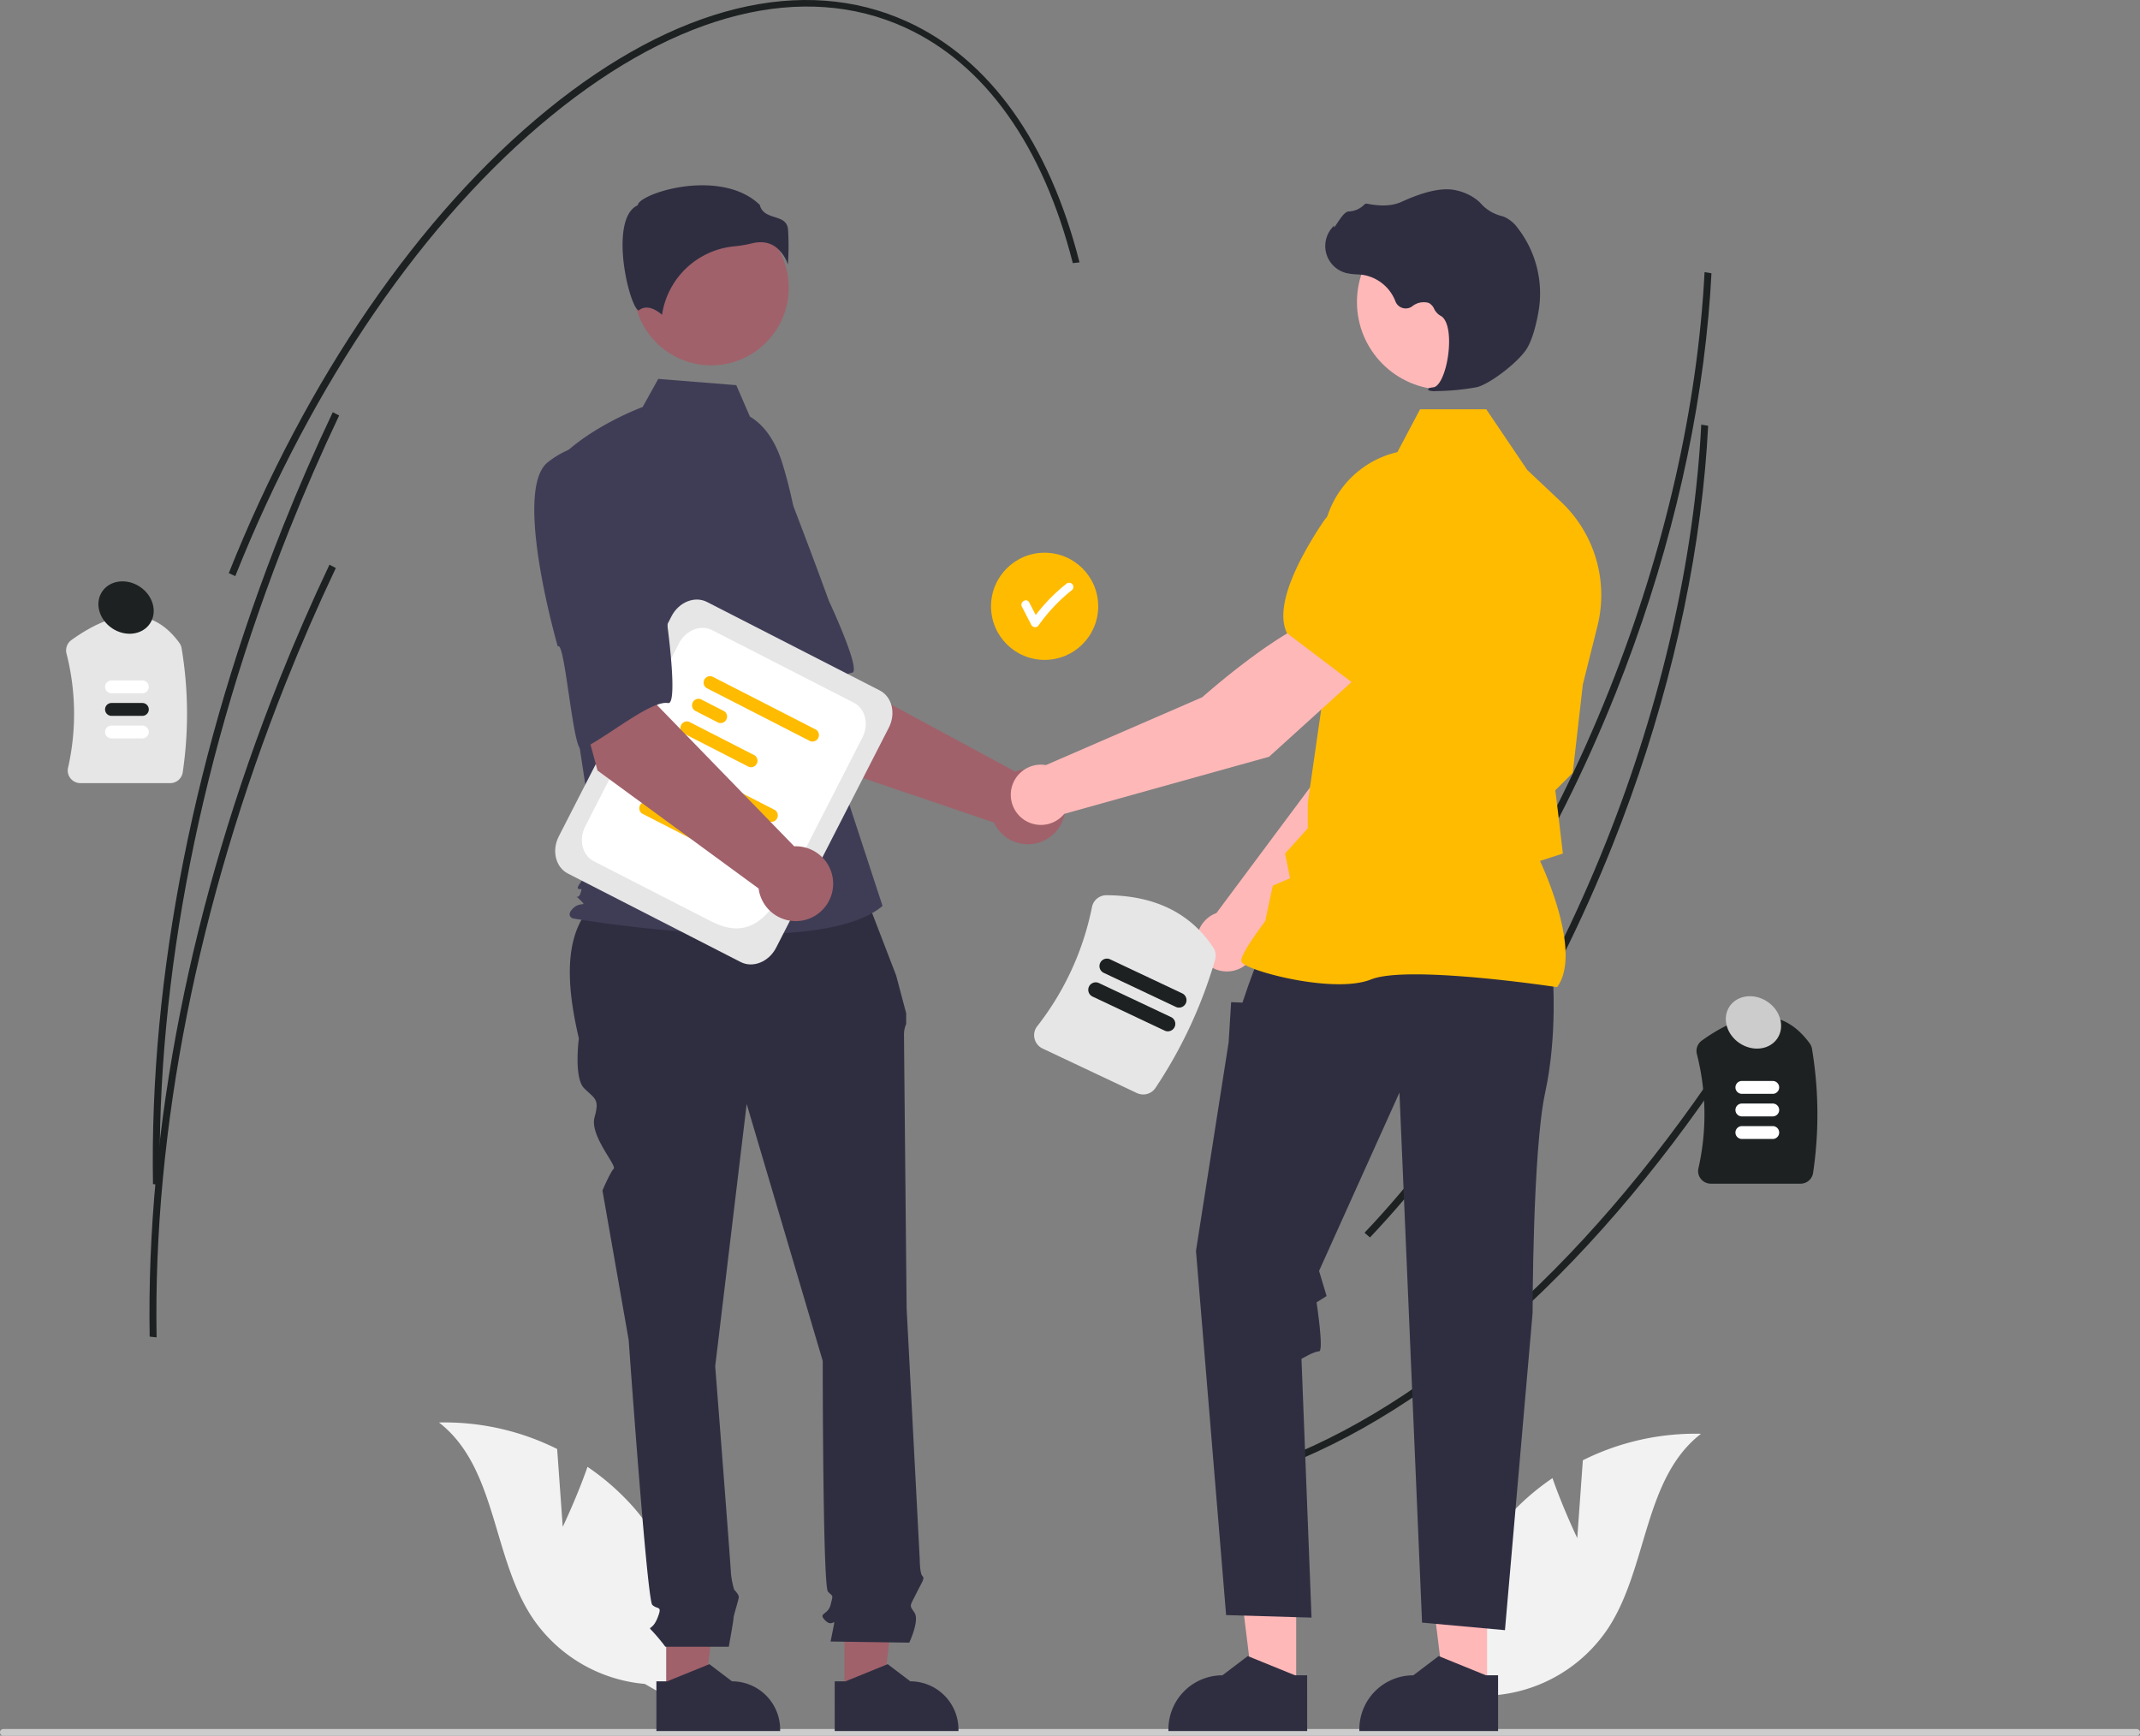<svg id="crm" xmlns="http://www.w3.org/2000/svg" width="544.44" height="441.573" viewBox="0 0 544.44 441.573">
  <rect x="0" y="0" width="544.44" height="441.573" fill="#808080" stroke="none"/>
  <path id="Path_2664" data-name="Path 2664" d="M792.239,250.013c-2.828,31.162-10.886,64.02-23.522,95.724-15.626,39.206-36.976,73.738-61.742,99.864l-1.374-1.2c24.646-26,45.9-60.38,61.46-99.424,14.064-35.283,22.428-72,24.2-106.167l1.756.294Q792.739,244.518,792.239,250.013Z" transform="translate(-357.599 -169.579)" fill="#1d2121"/>
  <path id="Path_2665" data-name="Path 2665" d="M794.935,506.228c-34.785,55.34-76.987,94.881-118.832,111.338l-.846-1.552c41.555-16.343,83.51-55.682,118.136-110.769Z" transform="translate(-349.031 -244.813)" fill="#1d2121"/>
  <path id="Path_2666" data-name="Path 2666" d="M791.063,304.076c-2.828,31.162-10.886,64.02-23.522,95.724-15.626,39.206-36.976,73.738-61.742,99.864l-1.374-1.2c24.646-26,45.9-60.38,61.46-99.424,14.064-35.283,22.429-72,24.2-106.167l1.756.294Q791.562,298.582,791.063,304.076Z" transform="translate(-357.267 -184.845)" fill="#1d2121"/>
  <path id="Path_2667" data-name="Path 2667" d="M270.575,403.221H247.752A3.23,3.23,0,0,1,245.215,402a3.163,3.163,0,0,1-.619-2.688,62.067,62.067,0,0,0-.4-29.09,3.236,3.236,0,0,1,1.256-3.4c11.736-8.441,20.978-8.2,27.47.729a3.243,3.243,0,0,1,.568,1.37,101.573,101.573,0,0,1,.285,31.522,3.223,3.223,0,0,1-3.2,2.778Z" transform="translate(-227.284 -203.988)" fill="#e6e6e6"/>
  <path id="Path_2668" data-name="Path 2668" d="M267.4,386.828h-7.851a1.637,1.637,0,0,1,0-3.274H267.4a1.637,1.637,0,0,1,0,3.274Z" transform="translate(-231.182 -210.451)" fill="#fff"/>
  <path id="Path_2669" data-name="Path 2669" d="M267.4,394.828h-7.851a1.637,1.637,0,0,1,0-3.274H267.4a1.637,1.637,0,0,1,0,3.274Z" transform="translate(-231.182 -212.71)" fill="#1d2121"/>
  <path id="Path_2670" data-name="Path 2670" d="M267.4,402.828h-7.851a1.637,1.637,0,0,1,0-3.274H267.4a1.637,1.637,0,0,1,0,3.274Z" transform="translate(-231.182 -214.969)" fill="#fff"/>
  <path id="Path_2671" data-name="Path 2671" d="M848.575,545.221H825.752A3.229,3.229,0,0,1,823.215,544a3.163,3.163,0,0,1-.619-2.688,62.07,62.07,0,0,0-.4-29.09,3.236,3.236,0,0,1,1.255-3.4c11.736-8.441,20.978-8.2,27.47.729a3.244,3.244,0,0,1,.568,1.37,101.574,101.574,0,0,1,.284,31.522A3.223,3.223,0,0,1,848.575,545.221Z" transform="translate(-390.497 -244.086)" fill="#1d2121"/>
  <path id="Path_2672" data-name="Path 2672" d="M845.4,528.828h-7.851a1.637,1.637,0,1,1,0-3.274H845.4a1.637,1.637,0,1,1,0,3.274Z" transform="translate(-394.395 -250.548)" fill="#fff"/>
  <path id="Path_2673" data-name="Path 2673" d="M845.4,536.828h-7.851a1.637,1.637,0,1,1,0-3.274H845.4a1.637,1.637,0,1,1,0,3.274Z" transform="translate(-394.395 -252.807)" fill="#fff"/>
  <path id="Path_2674" data-name="Path 2674" d="M845.4,544.828h-7.851a1.637,1.637,0,1,1,0-3.274H845.4a1.637,1.637,0,1,1,0,3.274Z" transform="translate(-394.395 -255.066)" fill="#fff"/>
  <path id="Path_2675" data-name="Path 2675" d="M765.105,756.137a.851.851,0,0,1-.854.854H221.519a.854.854,0,1,1,0-1.708H764.251a.852.852,0,0,1,.854.854Z" transform="translate(-220.665 -315.418)" fill="#ccc"/>
  <path id="Path_2676" data-name="Path 2676" d="M407.777,673.163l-1.423-19.8a64.044,64.044,0,0,0-30.068-6.743c14.662,11.333,13.488,33.985,23.642,49.487a38.523,38.523,0,0,0,28.725,17.023l12.2,7.02a64.551,64.551,0,0,0-15.03-51.917,62.352,62.352,0,0,0-11.746-10.33C411.412,665.563,407.777,673.163,407.777,673.163Z" transform="translate(-264.609 -284.73)" fill="#f2f2f2"/>
  <path id="Path_2677" data-name="Path 2677" d="M766.53,677.163l1.423-19.8a64.045,64.045,0,0,1,30.068-6.743c-14.662,11.333-13.488,33.985-23.642,49.487a38.523,38.523,0,0,1-28.725,17.023l-12.2,7.02a64.551,64.551,0,0,1,15.03-51.917,62.351,62.351,0,0,1,11.746-10.33C762.894,669.563,766.53,677.163,766.53,677.163Z" transform="translate(-365.258 -285.86)" fill="#f2f2f2"/>
  <circle id="Ellipse_593" data-name="Ellipse 593" cx="13.635" cy="13.635" r="13.635" transform="translate(252.127 140.613)" fill="#fb0"/>
  <path id="Path_2678" data-name="Path 2678" d="M595.676,349.241a1.1,1.1,0,0,0-1.522,0,45.161,45.161,0,0,0-7.737,7.9l-1.654-3.2c-.636-1.231-2.495-.144-1.859,1.087l2.419,4.681a1.089,1.089,0,0,0,1.859,0,43.6,43.6,0,0,1,8.495-8.948,1.083,1.083,0,0,0,0-1.522Z" transform="translate(-322.916 -200.675)" fill="#fff"/>
  <path id="Path_2679" data-name="Path 2679" d="M497.894,393.433l-20.561-32.29,23.809-12.751,6.249,24.636,44.03,23.793A9.52,9.52,0,1,1,546,409.773Z" transform="translate(-293.142 -200.522)" fill="#a0616a"/>
  <path id="Path_2680" data-name="Path 2680" d="M455.949,308.787c-6.46,9.485,16.5,43.964,16.5,43.964,1.118-2.411,11.81,24.662,13.6,23.063,5.089-4.545,13.056-17.206,17.485-17.77,2.533-.323-5.874-18.284-5.874-18.284s-3.842-10.606-9.055-24.154a24.33,24.33,0,0,0-17.672-15.454S462.41,299.3,455.949,308.787Z" transform="translate(-286.78 -186.894)" fill="#3f3d56"/>
  <path id="Path_2681" data-name="Path 2681" d="M236.174,585.67h9.765l4.645-37.664H236.172Z" transform="translate(-66.689 -154.743)" fill="#a0616a"/>
  <path id="Path_2682" data-name="Path 2682" d="M453.368,736.668h2.748l10.731-4.364,5.751,4.363h0a12.256,12.256,0,0,1,12.255,12.254v.4H453.369Z" transform="translate(-286.375 -308.929)" fill="#2f2e41"/>
  <path id="Path_2683" data-name="Path 2683" d="M299.39,585.67h9.765l4.646-37.664H299.389Z" transform="translate(-84.54 -154.743)" fill="#a0616a"/>
  <path id="Path_2684" data-name="Path 2684" d="M516.585,736.668h2.749l10.731-4.364,5.751,4.363h0a12.256,12.256,0,0,1,12.255,12.254v.4H516.586Z" transform="translate(-304.226 -308.929)" fill="#2f2e41"/>
  <path id="Path_2685" data-name="Path 2685" d="M496.785,455.889l-63.515,1.588c-12.063,6.552-12.246,20.733-8.294,37.569,0,0-1.334,10.007,1.334,12.676s4,2.669,2.669,7.339,5.715,12.3,4.859,13.154-2.858,5.526-2.858,5.526l6.671,38.027s4.67,66.047,6,67.382,2.669,0,1.334,3.336-2.669,2-1.334,3.336a49.16,49.16,0,0,1,3.336,4h16.13s1.216-6.671,1.216-7.339,1.334-4.67,1.334-5.337-1.179-1.846-1.179-1.846a21.946,21.946,0,0,1-.822-4.158c0-1.334-4-52.7-4-52.7l8.006-66.714,19.347,65.38s0,57.374,1.334,58.709,1.334.667.667,3.336-3.336,2-1.334,4,2.669-1.334,2,2l-.667,3.336,20.014.286s2.669-5.623,1.334-7.625-1.254-1.455.374-4.73,2.295-3.943,1.628-4.61-.667-4.216-.667-4.216l-3.336-63.833s-.667-67.382-.667-69.383a6.654,6.654,0,0,1,.554-3v-2.717l-2.556-9.626Z" transform="translate(-277.708 -230.876)" fill="#2f2e41"/>
  <circle id="Ellipse_594" data-name="Ellipse 594" cx="19.734" cy="19.734" r="19.734" transform="translate(161.188 53.474)" fill="#a0616a"/>
  <path id="Path_2686" data-name="Path 2686" d="M466.739,286.253c4.252,2.528,6.795,7.172,8.255,11.9a112.744,112.744,0,0,1,4.845,26.937l1.542,27.371,19.1,58.281c-16.551,14.005-78.766,3.183-78.766,3.183s-1.91-.637,0-2.546,3.769-.218,1.859-2.128-.593.218.043-1.692,0-.637-.637-1.273,4.928-6.366,4.928-6.366l-5.093-33.454-6.366-67.479c7.639-9.549,23-15.178,23-15.178l3.97-7.145,19.848,1.588Z" transform="translate(-275.949 -180.267)" fill="#3f3d56"/>
  <path id="Path_2687" data-name="Path 2687" d="M480.178,223.609a9.145,9.145,0,0,1,3.249,4.564,64.23,64.23,0,0,0,.042-8.955c-.233-2.1-1.708-2.567-3.417-3.113-1.543-.493-3.288-1.051-3.757-3.085-6.2-6.035-17-5.73-24.393-3.625-4.067,1.158-6.407,2.647-6.616,3.518l-.043.179-.165.083c-3.135,1.567-3.745,6.517-3.7,10.393.076,7.3,2.6,15.6,4.018,16.27.075.036.094.022.127-.005h0c2.139-1.709,4.748.13,5.895,1.13a20.525,20.525,0,0,1,18.378-17.409,32.208,32.208,0,0,0,4.429-.743,9.325,9.325,0,0,1,2.263-.3,6.44,6.44,0,0,1,3.694,1.1Z" transform="translate(-282.987 -160.884)" fill="#2f2e41"/>
  <path id="Path_2688" data-name="Path 2688" d="M660.168,447.939l37.962-38.55,10-30.831-16.095-6.51c-7.973,8.042-16.181,32.663-16.181,32.663l-25.91,34.775c-.207.077-.413.158-.616.254a7.669,7.669,0,1,0,10.839,8.2Z" transform="translate(-340.468 -207.202)" fill="#ffb8b8"/>
  <path id="Path_2689" data-name="Path 2689" d="M704.453,362.423l20.354,5.888.076-.015c7.482-1.453,13.4-13.886,17.047-24.061a14.063,14.063,0,0,0-7.617-17.623h0a14.094,14.094,0,0,0-14.708,2.243l-10.148,8.739Z" transform="translate(-357.275 -194.05)" fill="#fb0"/>
  <path id="Path_2690" data-name="Path 2690" d="M453.165,582.281H442.218l-5.207-42.221h16.155Z" transform="translate(-123.401 -152.499)" fill="#ffb8b8"/>
  <path id="Path_2691" data-name="Path 2691" d="M670.188,734.327h-3.081l-12.029-4.892-6.447,4.891h0a13.739,13.739,0,0,0-13.738,13.737v.447h35.3Z" transform="translate(-337.633 -308.119)" fill="#2f2e41"/>
  <path id="Path_2692" data-name="Path 2692" d="M520.848,582.281H509.9l-5.207-42.221H520.85Z" transform="translate(-142.513 -152.499)" fill="#ffb8b8"/>
  <path id="Path_2693" data-name="Path 2693" d="M737.872,734.327H734.79l-12.029-4.892-6.447,4.891h0a13.739,13.739,0,0,0-13.738,13.737v.447h35.3Z" transform="translate(-356.745 -308.119)" fill="#2f2e41"/>
  <path id="Path_2694" data-name="Path 2694" d="M735.419,486.046s1.278,15.338-1.917,30.037-3.2,56.1-3.2,56.1l-7.03,80.669-21.09-1.917-5.752-134.849-20.451,45.376,1.917,6.391-2.554,1.6s1.915,12.462.637,12.462-4.474,1.917-4.474,1.917l2.556,65.827-21.729-.639-7.669-92.668,8.308-53.045.639-10.225,2.876.118,1.464-4.272,2.69-7.35Z" transform="translate(-340.393 -238.129)" fill="#2f2e41"/>
  <path id="Path_2695" data-name="Path 2695" d="M741.05,434.446l.114-.16c6.083-8.517-3.066-28.982-4.446-31.949l5.812-1.886-1.309-11.125-.62-4.96,4.442-4.442.013-.111,2.556-22.368,3.717-14.857a32.617,32.617,0,0,0-9.258-31.61l-8.592-8.1-10.441-15.45H706.2l-5.773,10.905a24.542,24.542,0,0,0-18.989,25.057l1.308,28.6L677.624,387.6l0,6.445-5.765,6.407,1.259,6.294-4.387,1.88-1.937,9.04c-.8,1.058-6.093,8.113-6.093,10.042,0,.29.214.569.672.88,3.606,2.442,23.538,7.42,32.359,3.89,9.4-3.757,46.75,1.879,47.126,1.937Z" transform="translate(-344.919 -183.307)" fill="#fb0"/>
  <circle id="Ellipse_595" data-name="Ellipse 595" cx="22.3" cy="22.3" r="22.3" transform="translate(345.225 54.535)" fill="#ffb8b8"/>
  <path id="Path_2696" data-name="Path 2696" d="M718.723,260.78a60.647,60.647,0,0,0,10.3-.987c3.363-.775,10.784-6.513,12.807-9.9h0c1.5-2.519,2.4-6.414,2.9-9.239a27.112,27.112,0,0,0-5.3-21.393,8.566,8.566,0,0,0-3.535-2.862c-.125-.045-.254-.085-.384-.118a10.568,10.568,0,0,1-5.339-3.116,8.719,8.719,0,0,0-.9-.877,13.018,13.018,0,0,0-5.5-2.586c-3.25-.78-7.9.2-13.817,2.909-2.973,1.362-6.273.982-8.817.5a.828.828,0,0,0-.772.287,5.845,5.845,0,0,1-3.93,1.685c-.9.063-1.819,1.339-2.924,3-.251.377-.543.818-.755,1.086l-.042-.5-.5.577a7.092,7.092,0,0,0,3.5,11.468,13.832,13.832,0,0,0,2.792.371c.57.036,1.161.074,1.727.158a10.693,10.693,0,0,1,8.122,6.731,2.8,2.8,0,0,0,4.254,1.248,4.62,4.62,0,0,1,4.189-.875,3.067,3.067,0,0,1,1.395,1.5,4,4,0,0,0,1.562,1.73c2.322,1.122,2.615,6.351,1.9,10.735-.685,4.226-2.174,7.308-3.622,7.5-1.115.144-1.24.227-1.316.427l-.068.179.13.162a4.567,4.567,0,0,0,1.937.208Z" transform="translate(-353.335 -161.285)" fill="#2f2e41"/>
  <path id="Path_2697" data-name="Path 2697" d="M668.739,374.912,658.02,361.254c-10.918,3.007-30.292,20.275-30.292,20.275l-39.786,17.266a7.665,7.665,0,1,0,4.657,12.42l52.119-14.54Z" transform="translate(-321.852 -204.154)" fill="#ffb8b8"/>
  <path id="Path_2698" data-name="Path 2698" d="M693.455,366.066l16.913-18.854.939-13.359a14.1,14.1,0,0,0-6.995-13.131h0a14.062,14.062,0,0,0-18.681,4.429c-5.976,9.007-12.405,21.184-9.1,28.05l.034.07Z" transform="translate(-349.137 -192.186)" fill="#fb0"/>
  <path id="Path_2699" data-name="Path 2699" d="M464.677,447.1l-43.958-22.513c-3.127-1.6-4.162-5.849-2.309-9.468l28.661-55.963c1.854-3.619,5.906-5.261,9.032-3.66l43.958,22.513c3.127,1.6,4.162,5.849,2.309,9.468L473.709,443.44C471.856,447.06,467.8,448.7,464.677,447.1Z" transform="translate(-276.244 -202.355)" fill="#e6e6e6"/>
  <path id="Path_2700" data-name="Path 2700" d="M459.837,439.588l-29.865-15.3c-2.928-1.5-3.9-5.478-2.163-8.867l23.811-46.493c1.736-3.39,5.531-4.927,8.459-3.428l36.071,18.474c2.928,1.5,3.9,5.477,2.162,8.867L485.377,418.1C477.644,433.2,472.881,446.268,459.837,439.588Z" transform="translate(-278.914 -205.192)" fill="#fff"/>
  <path id="Path_2701" data-name="Path 2701" d="M482.673,427.073,456.22,413.525a1.654,1.654,0,0,1,1.492-2.914l26.453,13.548a1.654,1.654,0,0,1-1.492,2.914Z" transform="translate(-286.984 -218.066)" fill="#fb0"/>
  <path id="Path_2702" data-name="Path 2702" d="M458.148,424.639l-6.037-3.092a1.655,1.655,0,0,1,1.492-2.914l6.037,3.092a1.655,1.655,0,0,1-1.492,2.914Z" transform="translate(-285.824 -220.331)" fill="#fb0"/>
  <path id="Path_2703" data-name="Path 2703" d="M464.731,438.137,448,429.57a1.655,1.655,0,0,1,1.492-2.914l16.729,8.568a1.655,1.655,0,0,1-1.492,2.914Z" transform="translate(-284.663 -222.597)" fill="#fb0"/>
  <path id="Path_2704" data-name="Path 2704" d="M497.26,398.591l-26.453-13.548a1.654,1.654,0,0,1,1.492-2.914l26.453,13.548a1.654,1.654,0,0,1-1.492,2.914Z" transform="translate(-291.103 -210.023)" fill="#fb0"/>
  <path id="Path_2705" data-name="Path 2705" d="M472.735,396.157l-6.037-3.092a1.655,1.655,0,0,1,1.492-2.914l6.037,3.092a1.655,1.655,0,0,1-1.492,2.914Z" transform="translate(-289.943 -212.289)" fill="#fb0"/>
  <path id="Path_2706" data-name="Path 2706" d="M479.318,409.655l-16.729-8.568a1.655,1.655,0,0,1,1.492-2.914l16.729,8.568a1.655,1.655,0,0,1-1.492,2.914Z" transform="translate(-288.783 -214.554)" fill="#fb0"/>
  <path id="Path_2707" data-name="Path 2707" d="M428.578,398.971,418.647,362l26.537-5.024-1.427,25.376,34.868,35.9a9.52,9.52,0,1,1-9.053,10.731Z" transform="translate(-276.57 -202.946)" fill="#a0616a"/>
  <path id="Path_2708" data-name="Path 2708" d="M413.512,304.429c-9.008,7.111,2.554,46.888,2.554,46.888,1.79-1.964,3.87,27.069,6.058,26.08,6.218-2.81,17.616-12.5,22.01-11.709,2.513.452-.12-19.2-.12-19.2s-.484-11.27-1.394-25.758A24.33,24.33,0,0,0,430.4,300.683S422.52,297.317,413.512,304.429Z" transform="translate(-274.151 -186.825)" fill="#3f3d56"/>
  <path id="Path_2709" data-name="Path 2709" d="M613.43,510.036l-23.987-11.327a3.754,3.754,0,0,1-2.06-2.543,3.677,3.677,0,0,1,.683-3.132A72.177,72.177,0,0,0,602,462.711a3.729,3.729,0,0,1,3.654-3.007c12.234.042,21.377,4.509,27.175,13.276a3.776,3.776,0,0,1,.494,3.14A118.069,118.069,0,0,1,618.173,508.7a3.746,3.746,0,0,1-4.743,1.331Z" transform="translate(-324.188 -231.954)" fill="#e6e6e6"/>
  <path id="Path_2710" data-name="Path 2710" d="M625.906,502.869l-18.341-8.661a1.9,1.9,0,0,1,1.625-3.441l18.341,8.661a1.9,1.9,0,0,1-1.625,3.441Z" transform="translate(-329.608 -240.674)" fill="#1d2121"/>
  <path id="Path_2711" data-name="Path 2711" d="M629.876,494.461,611.535,485.8a1.9,1.9,0,1,1,1.625-3.441L631.5,491.02a1.9,1.9,0,1,1-1.625,3.441Z" transform="translate(-330.729 -238.299)" fill="#1d2121"/>
  <path id="Path_2712" data-name="Path 2712" d="M518.207,209.087l-1.708.187c-7.612-29.914-22.367-50.638-42.671-59.932-25.811-11.814-57.728-3.881-89.871,22.34-32.306,26.354-60.906,67.983-80.53,117.219l-1.657-.758c19.71-49.451,48.456-91.281,80.944-117.782,32.65-26.635,65.218-34.627,91.7-22.5C495.306,157.418,510.447,178.591,518.207,209.087Z" transform="translate(-243.567 -142.337)" fill="#1d2121"/>
  <path id="Path_2713" data-name="Path 2713" d="M322.241,289.31c-4.465,9.406-8.712,19.15-12.622,28.962-22.505,56.464-33.91,114.129-32.978,166.764l-1.759-.188c-.933-52.83,10.5-110.694,33.08-167.334,3.922-9.84,8.181-19.611,12.659-29.044Z" transform="translate(-235.96 -183.601)" fill="#1d2121"/>
  <path id="Path_2714" data-name="Path 2714" d="M321.065,343.374c-4.465,9.406-8.712,19.15-12.622,28.962C285.937,428.8,274.533,486.465,275.465,539.1l-1.759-.188c-.933-52.83,10.5-110.694,33.08-167.335,3.922-9.84,8.181-19.611,12.659-29.044Z" transform="translate(-235.627 -198.868)" fill="#1d2121"/>
  <ellipse id="Ellipse_596" data-name="Ellipse 596" cx="6.356" cy="7.316" rx="6.356" ry="7.316" transform="translate(22.46 155.805) rotate(-56.364)" fill="#1d2121"/>
  <ellipse id="Ellipse_597" data-name="Ellipse 597" cx="6.356" cy="7.316" rx="6.356" ry="7.316" transform="translate(436.49 261.347) rotate(-56.364)" fill="#ccc"/>
</svg>
